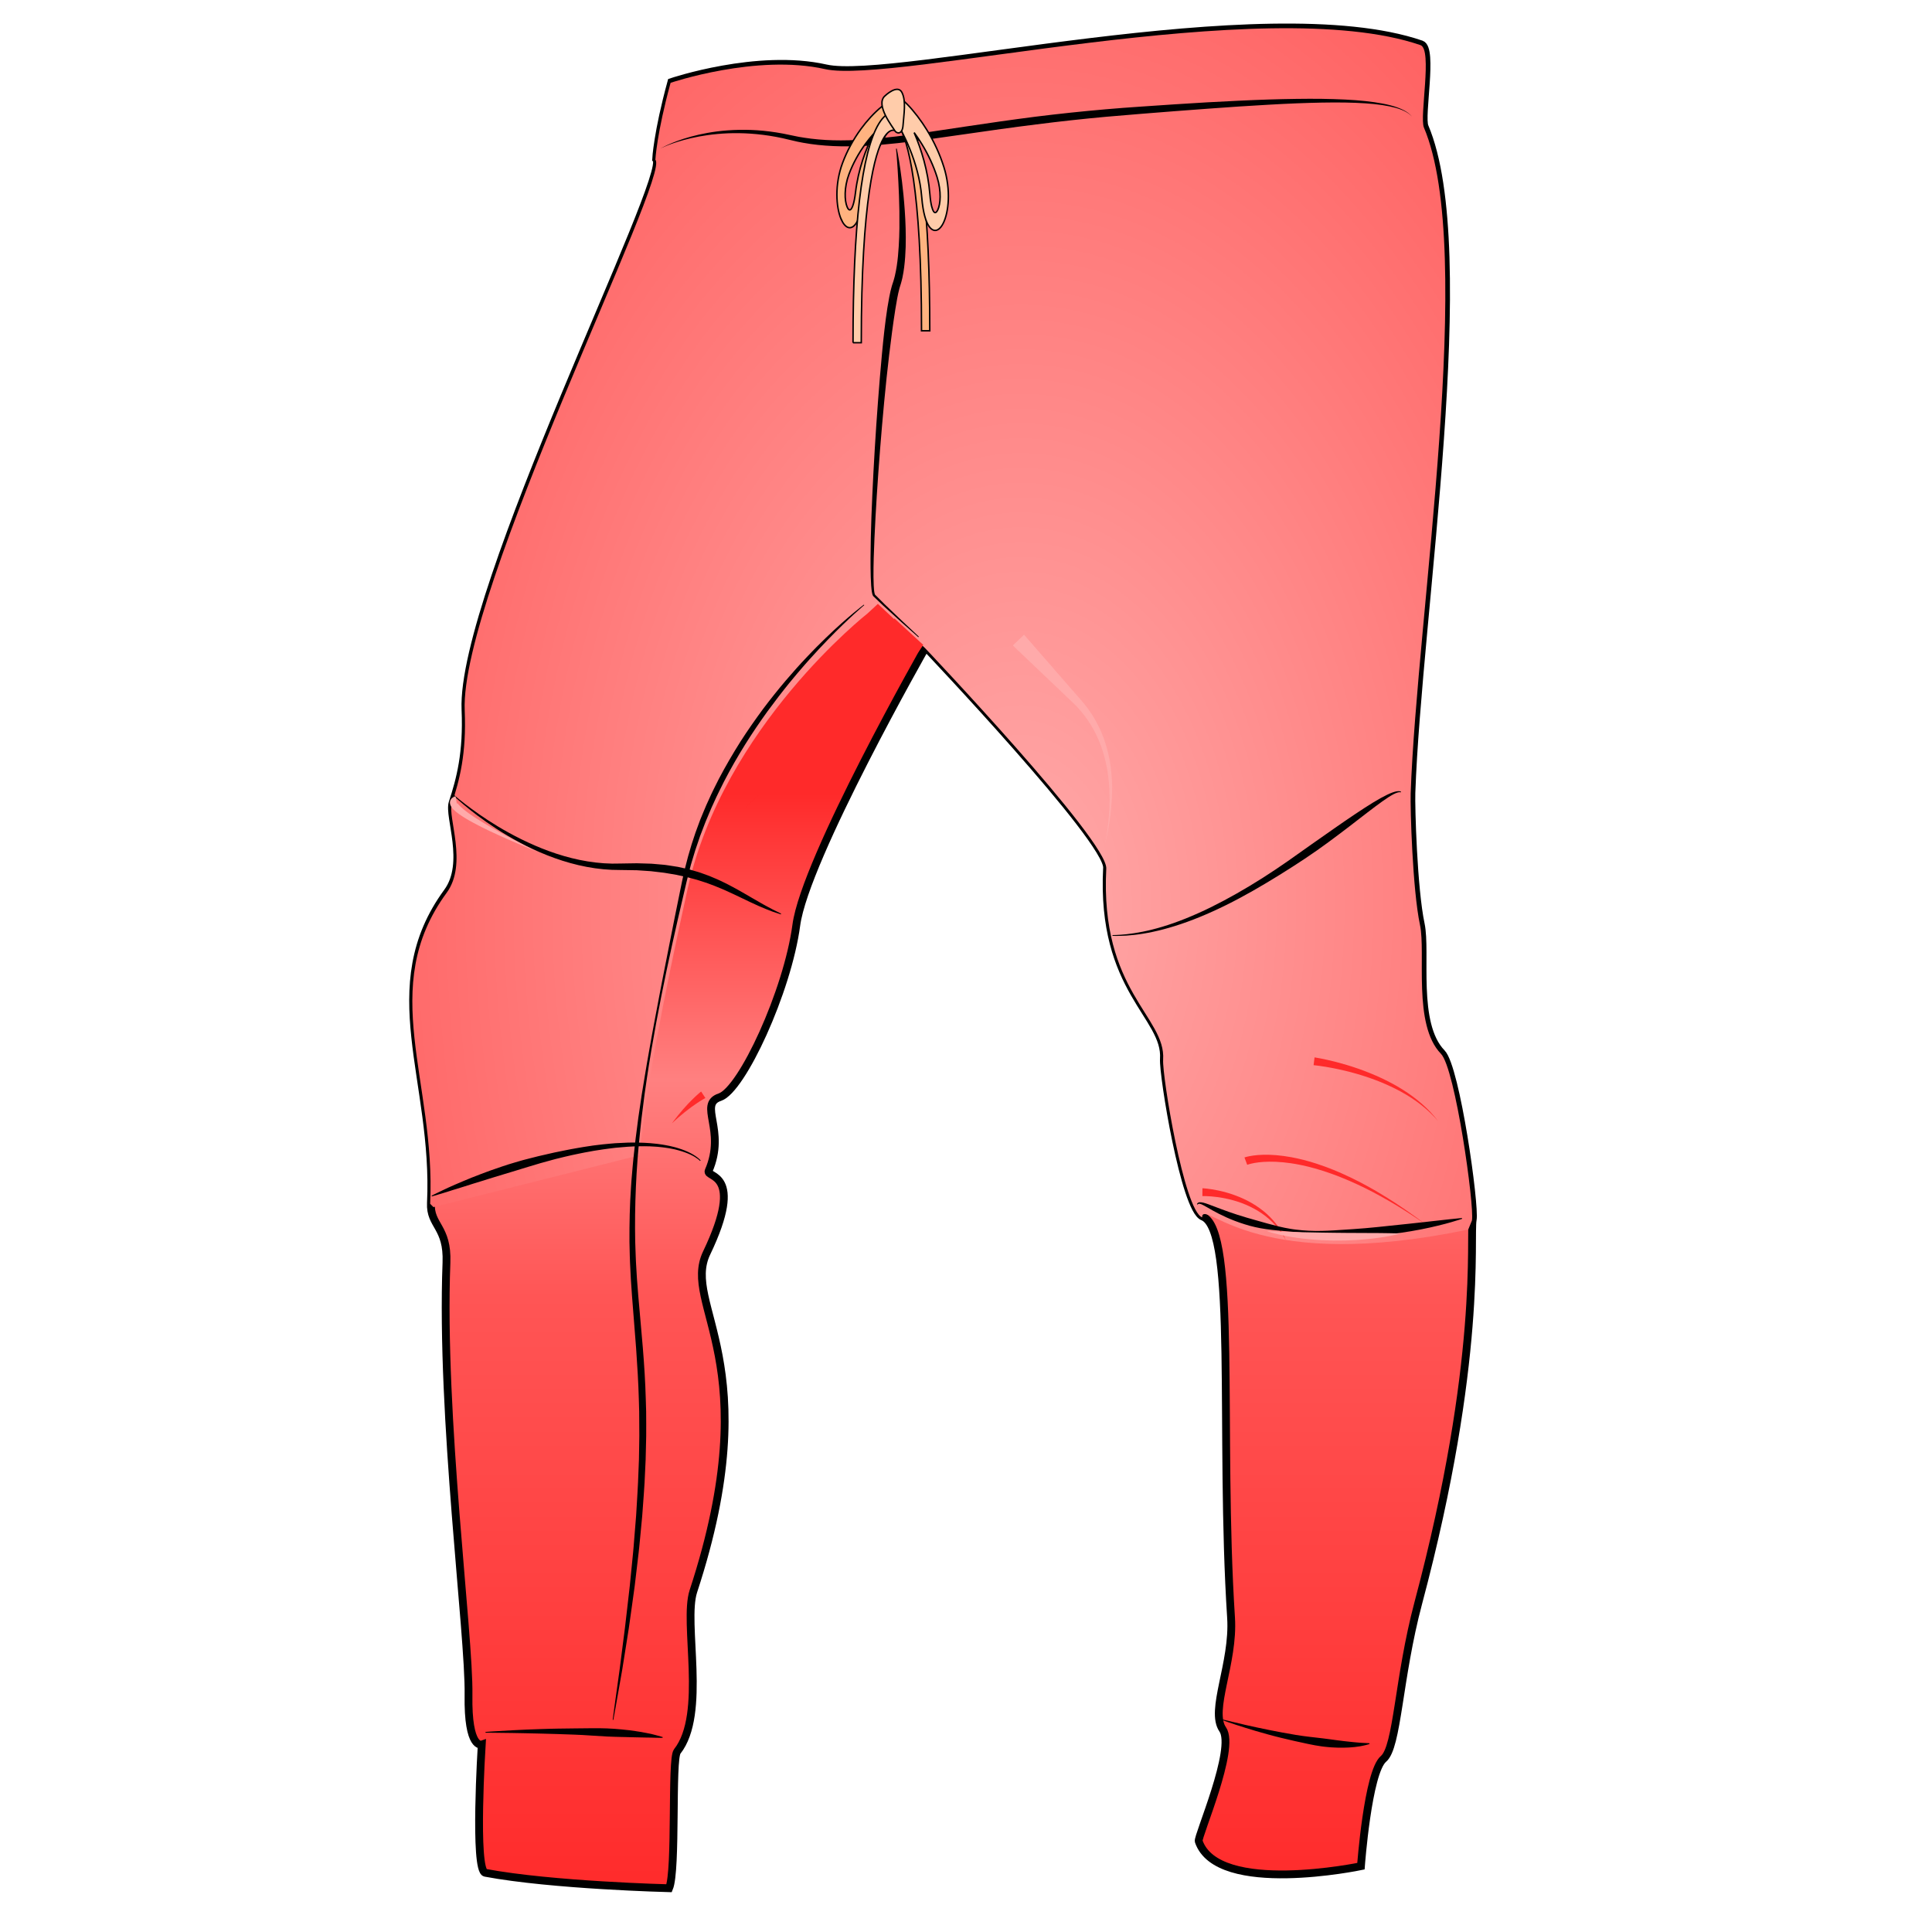 <svg cursor="default" version="1.1" viewBox="0 0 256 256" xmlns="http://www.w3.org/2000/svg">
 <defs>
  <linearGradient id="linearGradient3041" x1="-617.6" x2="-617.6" y1="4120.6" y2="1703.6" gradientTransform="matrix(.103 0 0 .103 196.55 -171.86)" gradientUnits="userSpaceOnUse">
   <stop stop-color="#ff2a2a" offset="0"/>
   <stop stop-color="#f55" offset=".324"/>
   <stop stop-color="#ff8080" offset=".44"/>
   <stop stop-color="#ff2a2a" offset=".592"/>
   <stop stop-color="#ff2a2a" offset=".84"/>
   <stop stop-color="#ff8080" offset="1"/>
  </linearGradient>
  <radialGradient id="radialGradient2655" cx="1507.7" cy="2752.2" r="684.52" gradientTransform="matrix(.159 0 0 .244 -104.46 -551.57)" gradientUnits="userSpaceOnUse">
   <stop stop-color="#faa" offset="0"/>
   <stop stop-color="#f55" offset="1"/>
  </radialGradient>
 </defs>
 <path d="m188.32 5.878c1.62 0.556-0.15 9.492 0.454 10.915 6.949 16.368-0.933 64.484-1.753 88.256-0.065 1.883 0.241 12.719 1.234 17.406 0.798 3.764-0.973 13.221 2.781 17.081 1.895 1.948 4.453 20.165 4.104 22.082-0.413 2.265 1.37 18.6-7.209 50.786-2.659 9.976-2.742 19.079-4.611 20.655-2.078 1.754-2.988 14.221-2.988 14.221s-19.006 3.99-21.498-3.304c-0.2-0.586 4.936-12.283 3.183-14.816-1.754-2.533 1.494-8.767 1.104-14.806-1.574-24.402 0.809-51.334-3.737-53.151-2.402-0.96-5.302-18.813-5.161-20.888 0.39-5.716-8.378-9.093-7.534-25.328 0.192-3.702-24.029-29.227-24.029-29.227s-15.977 28.057-17.145 36.824c-1.169 8.768-7.209 21.822-10.131 22.796-2.923 0.974 0.886 4.336-1.486 9.766-0.421 0.964 4.928 0.043-0.268 10.887-3.339 6.969 8.203 14.434-1.754 44.812-1.383 4.221 1.813 16.235-2.143 21.237-0.812 1.027-0.065 15.721-1.072 18.12 0 0-15.498-0.38-24.354-2.046-1.526-0.287-0.475-16.996-0.475-16.996s-1.868 0.653-1.753-6.575c0.128-8.065-3.707-36.774-2.922-57.279 0.183-4.78-2.202-4.883-2.058-7.897 0.78-16.279-7.056-28.589 2.189-41.21 2.828-3.861 0.099-10.035 0.685-11.824 1.023-3.127 1.948-6.585 1.705-12.333-0.662-15.613 27.378-71.074 25.264-72.966 0 0 0.169-3.45 2.017-10.201 0 0 11.405-3.862 20.464-1.817 9.059 2.046 58.145-10.306 78.899-3.18z" fill="url(#linearGradient3041)" stroke="#000" stroke-width="1.034"/>
 <path d="m194.55 162.92c-27.697 5.78-34.453-3.442-35.233-1.869l-0.035 0.253c-2.402-0.96-5.302-18.813-5.161-20.888 0.39-5.716-8.378-9.093-7.534-25.328 0.192-3.702-24.029-29.227-24.029-29.227l-6.235-5.845-1.358 1.26s-19.09 14.969-23.855 36.518c-3.448 15.592-5.459 26.395-6.381 35.281l-27.294 6.872-0.438-0.438c0.78-16.279-7.056-28.589 2.189-41.21 2.828-3.861 0.099-10.035 0.685-11.824 1.023-3.127 1.948-6.585 1.705-12.333-0.661-15.613 27.379-71.074 25.264-72.966 0 0 0.169-3.45 2.016-10.201 0 0 11.405-3.862 20.464-1.817 9.059 2.046 58.145-10.306 78.899-3.18 1.62 0.556-0.15 9.492 0.454 10.915 6.949 16.368-0.933 64.484-1.753 88.256-0.065 1.883 0.241 12.719 1.234 17.406 0.798 3.764-0.973 13.221 2.781 17.081 1.895 1.948 4.453 20.165 4.104 22.082z" fill="url(#radialGradient2655)" stroke-width=".097"/>
 <g transform="matrix(.097 0 0 .097 -19.556 -157.31)">
  <path d="m1157.9 3207.7s-0.063-0.069-0.186-0.205c-0.123-0.123-0.306-0.307-0.548-0.549-0.262-0.236-0.588-0.529-0.975-0.878-0.408-0.329-0.88-0.71-1.415-1.142-2.182-1.673-5.609-3.878-10.292-6.052-4.679-2.176-10.593-4.33-17.561-6.13-0.873-0.219-1.759-0.44-2.66-0.666-0.45-0.112-0.903-0.226-1.36-0.34-0.463-0.092-0.929-0.185-1.398-0.277-1.876-0.37-3.807-0.75-5.788-1.141-1.999-0.299-4.048-0.606-6.147-0.92-1.045-0.175-2.111-0.3-3.193-0.399-1.08-0.111-2.171-0.225-3.274-0.339s-2.216-0.23-3.341-0.347c-1.128-0.094-2.272-0.144-3.423-0.219-2.306-0.125-4.648-0.308-7.038-0.395-4.789-0.07-9.727-0.268-14.818-0.077-10.172 0.104-20.891 0.953-31.94 2.021-2.758 0.341-5.539 0.685-8.339 1.03-2.798 0.357-5.622 0.654-8.445 1.135-2.827 0.436-5.67 0.875-8.529 1.316-1.429 0.22-2.86 0.441-4.296 0.662-1.43 0.262-2.863 0.524-4.299 0.787-5.74 1.076-11.543 2.023-17.314 3.325-5.776 1.256-11.6 2.371-17.359 3.829-2.883 0.705-5.765 1.41-8.646 2.113l-4.315 1.056c-1.435 0.363-2.86 0.769-4.289 1.151-5.708 1.55-11.395 3.08-17.015 4.682-5.601 1.682-11.146 3.38-16.644 4.981-2.753 0.784-5.465 1.655-8.167 2.49-2.701 0.835-5.383 1.663-8.042 2.484-10.696 3.09-20.922 6.479-30.744 9.309-2.456 0.706-4.858 1.47-7.222 2.229-2.367 0.752-4.697 1.494-6.989 2.223-4.604 1.407-9.053 2.766-13.323 4.07-4.251 1.365-8.33 2.67-12.222 3.879-3.892 1.208-7.566 2.408-11.055 3.439-1.741 0.527-3.426 1.037-5.053 1.529-1.617 0.521-3.176 1.021-4.674 1.504-3.008 0.935-5.771 1.793-8.268 2.569-4.998 1.539-8.946 2.706-11.645 3.483-2.704 0.768-4.146 1.177-4.146 1.177l-0.393-0.986s1.339-0.671 3.852-1.929c2.517-1.248 6.219-3.053 10.958-5.296 4.749-2.217 10.477-5.014 17.193-7.865 3.338-1.479 6.93-2.95 10.697-4.558 3.773-1.59 7.728-3.303 11.907-4.949 4.19-1.624 8.554-3.315 13.072-5.066 2.269-0.85 4.576-1.714 6.919-2.591 2.341-0.884 4.72-1.774 7.157-2.61 4.853-1.73 9.863-3.439 14.99-5.167 5.1-1.813 10.418-3.339 15.796-4.983 2.699-0.789 5.421-1.584 8.163-2.384 1.372-0.396 2.749-0.794 4.13-1.193 1.386-0.385 2.79-0.728 4.19-1.095 5.604-1.463 11.296-2.867 17.022-4.313 5.76-1.321 11.566-2.652 17.395-3.99 1.458-0.33 2.911-0.683 4.375-0.994l4.407-0.9c2.938-0.6 5.88-1.199 8.821-1.8 5.859-1.296 11.798-2.252 17.677-3.346 5.87-1.139 11.788-1.927 17.628-2.841 1.461-0.222 2.92-0.443 4.375-0.664 1.462-0.182 2.921-0.361 4.376-0.542 2.911-0.349 5.808-0.694 8.687-1.039 2.873-0.38 5.754-0.578 8.605-0.835 2.852-0.246 5.682-0.491 8.49-0.734 11.26-0.656 22.158-1.176 32.509-0.82 5.171 0.028 10.199 0.441 15.056 0.722 2.427 0.192 4.809 0.479 7.146 0.707 1.168 0.126 2.327 0.228 3.471 0.371 1.142 0.168 2.271 0.334 3.39 0.498 1.118 0.165 2.224 0.327 3.318 0.488 1.095 0.148 2.175 0.322 3.236 0.545 2.124 0.411 4.199 0.813 6.221 1.205 2.004 0.484 3.957 0.956 5.854 1.415 0.474 0.115 0.944 0.23 1.412 0.344 0.462 0.137 0.92 0.271 1.375 0.406 0.91 0.27 1.805 0.535 2.687 0.796 7.039 2.13 12.987 4.606 17.658 7.085 4.682 2.465 8.085 4.9 10.253 6.74 0.532 0.475 1.001 0.894 1.407 1.256 0.387 0.385 0.712 0.709 0.975 0.97 0.255 0.283 0.448 0.497 0.578 0.642 0.116 0.142 0.175 0.214 0.175 0.214z"/>
 </g>
 <g transform="matrix(.097 0 0 .097 -19.556 -157.31)">
  <path d="m820.31 2706.4s5.622 5.112 16.138 13.252c10.528 8.103 25.867 19.356 45.373 31.075 9.745 5.861 20.516 11.847 32.188 17.581 11.677 5.717 24.212 11.283 37.509 16.113 13.286 4.842 27.312 8.996 41.793 11.991 14.475 2.998 29.41 4.822 44.344 5.076 3.732 0 7.462-0.088 11.186-0.125 3.834-0.063 7.664-0.126 11.487-0.189 3.794-0.057 7.58-0.114 11.355-0.171 3.839 0.114 7.667 0.228 11.48 0.341 1.908 0.058 3.813 0.116 5.713 0.173 0.95 0.034 1.902 0.048 2.847 0.098l2.821 0.235c3.758 0.326 7.497 0.65 11.214 0.973l2.784 0.248c0.928 0.072 1.852 0.165 2.77 0.317 1.837 0.276 3.668 0.553 5.493 0.827 3.646 0.573 7.278 1.074 10.859 1.699 3.556 0.786 7.081 1.566 10.573 2.338 1.741 0.409 3.495 0.725 5.2 1.205 1.702 0.497 3.395 0.991 5.078 1.482 1.683 0.492 3.356 0.981 5.021 1.468 1.657 0.509 3.334 0.916 4.937 1.528 3.22 1.166 6.401 2.317 9.539 3.453 0.783 0.285 1.564 0.568 2.342 0.852 0.763 0.32 1.522 0.64 2.28 0.958 1.513 0.637 3.015 1.271 4.506 1.899 2.979 1.26 5.933 2.455 8.73 3.843 2.81 1.361 5.571 2.699 8.282 4.012 2.657 1.396 5.263 2.766 7.816 4.108 10.18 5.406 19.186 10.796 27.204 15.425 3.998 2.333 7.733 4.543 11.231 6.462 3.481 1.964 6.654 3.838 9.603 5.34 2.929 1.563 5.544 2.959 7.819 4.174 2.317 1.122 4.292 2.082 5.884 2.884 3.197 1.591 4.902 2.439 4.902 2.439l-0.378 0.992s-1.817-0.594-5.224-1.707c-1.709-0.551-3.807-1.259-6.278-2.098-2.438-0.909-5.225-1.997-8.343-3.237-6.243-2.459-13.684-5.789-22.104-9.752-4.245-1.943-8.644-4.14-13.345-6.384-2.344-1.106-4.748-2.241-7.208-3.402-1.227-0.586-2.467-1.179-3.722-1.778-1.259-0.576-2.533-1.159-3.819-1.748-2.573-1.17-5.201-2.363-7.878-3.58-2.706-1.123-5.462-2.268-8.265-3.432-2.771-1.243-5.667-2.281-8.589-3.382-1.46-0.55-2.933-1.103-4.415-1.66-0.741-0.278-1.485-0.558-2.231-0.838-0.759-0.242-1.521-0.484-2.285-0.728-3.052-0.978-6.146-1.969-9.279-2.972-1.548-0.557-3.169-0.908-4.769-1.36-1.606-0.431-3.221-0.864-4.845-1.3-1.623-0.437-3.254-0.875-4.895-1.316-1.643-0.43-3.327-0.74-5-1.119-3.355-0.729-6.742-1.464-10.158-2.205-3.44-0.631-6.933-1.164-10.438-1.76-1.754-0.294-3.515-0.591-5.281-0.888-0.879-0.171-1.771-0.285-2.667-0.377l-2.687-0.31c-3.59-0.422-7.202-0.847-10.832-1.273l-2.727-0.329c-0.91-0.082-1.821-0.127-2.734-0.192-1.826-0.122-3.656-0.244-5.49-0.366-3.672-0.247-7.358-0.495-11.055-0.744-3.755-0.105-7.552-0.118-11.339-0.181-3.759-0.052-7.526-0.105-11.297-0.157-3.881-0.076-7.765-0.099-11.641-0.223-15.508-0.67-30.875-2.965-45.66-6.432-14.791-3.465-29.006-8.089-42.403-13.371-13.394-5.297-26.004-11.195-37.612-17.405-11.617-6.196-22.284-12.603-31.906-18.837-19.243-12.485-34.321-24.24-44.547-32.818-10.233-8.579-15.685-13.939-15.685-13.939z"/>
 </g>
 <g transform="matrix(.097 0 0 .097 -19.556 -157.31)">
  <path d="m1872 3970.6s3.085 0.81 8.513 2.136c5.431 1.31 13.171 3.232 22.504 5.342 4.663 1.065 9.726 2.171 15.081 3.318 5.363 1.119 11.004 2.349 16.86 3.51 5.852 1.181 11.91 2.331 18.062 3.493 6.152 1.163 12.415 2.248 18.68 3.289 3.14 0.479 6.271 0.994 9.404 1.418 3.135 0.405 6.253 0.839 9.353 1.191 6.185 0.719 12.271 1.426 18.162 2.109 2.932 0.38 5.814 0.754 8.636 1.119 2.82 0.387 5.574 0.776 8.259 1.114 1.342 0.183 2.666 0.362 3.97 0.539 1.305 0.156 2.59 0.309 3.853 0.459 1.265 0.164 2.507 0.325 3.728 0.483 1.22 0.136 2.417 0.268 3.59 0.397 2.349 0.265 4.603 0.554 6.745 0.73 2.142 0.202 4.188 0.463 6.101 0.604 1.922 0.163 3.721 0.316 5.385 0.458 1.668 0.107 3.201 0.206 4.586 0.295 2.787 0.24 4.968 0.228 6.479 0.336 1.513 0.09 2.319 0.139 2.319 0.139l0.15 1.051s-0.778 0.231-2.239 0.666c-0.732 0.219-1.641 0.465-2.714 0.751-1.072 0.308-2.312 0.595-3.709 0.854-1.402 0.273-2.955 0.576-4.646 0.906-1.701 0.232-3.542 0.482-5.509 0.75-0.493 0.067-0.995 0.135-1.504 0.204-0.509 0.044-1.025 0.089-1.55 0.135-1.05 0.088-2.13 0.179-3.238 0.271-1.108 0.075-2.252 0.188-3.415 0.237-1.165 0.042-2.357 0.086-3.575 0.131-1.218 0.041-2.464 0.091-3.731 0.107-1.266 0-2.555-0.01-3.866-0.01-1.313-0.018-2.646-0.035-4.002-0.053-1.351-0.058-2.722-0.115-4.112-0.174-1.391-0.068-2.8-0.138-4.228-0.208-1.421-0.114-2.859-0.229-4.313-0.347-2.913-0.215-5.864-0.613-8.868-0.979-6.001-0.808-12.145-1.957-18.351-3.263-6.206-1.301-12.482-2.703-18.754-4.084-6.267-1.407-12.518-2.855-18.646-4.375-6.135-1.485-12.135-3.095-17.929-4.677-5.794-1.588-11.383-3.152-16.657-4.723-5.273-1.577-10.25-3.088-14.829-4.527-4.583-1.426-8.77-2.778-12.478-3.982-3.708-1.203-6.929-2.286-9.572-3.207-5.29-1.828-8.299-2.925-8.299-2.925z"/>
 </g>
 <g transform="matrix(.097 0 0 .097 -19.556 -157.31)">
  <path d="m864.81 3987.6s3.783-0.264 10.402-0.725c6.62-0.472 16.083-0.966 27.444-1.563 5.682-0.272 11.838-0.568 18.349-0.881 6.513-0.275 13.382-0.521 20.491-0.755 7.109-0.193 14.456-0.486 21.926-0.566 7.469-0.13 15.058-0.265 22.651-0.294 7.597-0.077 15.195-0.154 22.673-0.23 7.483-0.134 14.854-0.023 21.981 0.222 7.123 0.233 14.011 0.825 20.525 1.445 6.516 0.539 12.671 1.454 18.335 2.222 5.667 0.726 10.844 1.773 15.414 2.66 2.282 0.461 4.418 0.891 6.393 1.289 1.968 0.457 3.766 0.961 5.39 1.37 3.246 0.853 5.779 1.566 7.5 2.072 1.717 0.517 2.633 0.792 2.633 0.792l-0.179 1.047s-0.958 0-2.754 0.01c-1.792-0.01-4.413-0.043-7.726-0.147-1.653-0.053-3.484-0.11-5.477-0.174-1.997-0.026-4.157-0.055-6.464-0.086-4.613-0.051-9.774-0.301-15.446-0.334-2.832-0.032-5.775-0.126-8.821-0.196-1.522-0.048-3.07-0.097-4.642-0.146-1.575-0.029-3.173-0.058-4.794-0.087-3.24-0.064-6.567-0.146-9.964-0.278-3.399-0.133-6.872-0.268-10.404-0.405-7.063-0.334-14.355-0.874-21.782-1.33-3.712-0.233-7.455-0.47-11.211-0.707-3.76-0.215-7.538-0.338-11.314-0.512-7.553-0.329-15.113-0.552-22.557-0.774-7.445-0.211-14.773-0.418-21.864-0.618-7.095-0.163-13.954-0.321-20.458-0.472-6.507-0.125-12.659-0.242-18.337-0.352-11.362-0.141-20.83-0.258-27.458-0.34-6.63-0.059-10.418-0.093-10.418-0.093z"/>
 </g>
 <g transform="matrix(.097 0 0 .097 -19.556 -157.31)">
  <path d="m1103.4 1824.8s3.495-2.087 10.452-5.22c6.954-3.114 17.375-7.317 31.15-11.078 13.752-3.773 30.845-7.24 50.742-8.673 9.941-0.73 20.569-0.979 31.762-0.565 11.192 0.41 22.942 1.548 35.092 3.473 3.029 0.53 6.09 1.066 9.182 1.607 3.083 0.588 6.178 1.275 9.314 1.918 3.087 0.635 6.205 1.275 9.349 1.922 0.79 0.159 1.581 0.319 2.374 0.479 0.785 0.128 1.571 0.258 2.358 0.387 1.575 0.259 3.156 0.52 4.745 0.781 12.771 1.987 26.173 3.203 39.966 3.556 27.616 0.757 56.809-1.755 86.907-5.347 30.114-3.614 61.152-8.643 92.786-13.295 15.815-2.361 31.77-4.711 47.802-7 16.039-2.259 32.152-4.474 48.292-6.525 32.288-4.029 64.665-7.423 96.584-10.188 7.977-0.735 15.936-1.297 23.848-1.941 7.907-0.561 15.774-1.119 23.594-1.673 15.641-1.056 31.092-2.097 46.289-3.122 30.398-2.027 59.812-3.652 87.722-4.952 27.908-1.34 54.324-2.193 78.727-2.506 12.2-0.161 23.897-0.213 35.024-0.056 11.127 0.164 21.683 0.482 31.597 0.978 19.826 0.959 37.098 2.788 51.133 5.467 7.019 1.323 13.215 2.918 18.482 4.688 5.254 1.805 9.596 3.734 12.876 5.722 3.298 1.957 5.546 3.882 6.923 5.287 0.706 0.69 1.179 1.27 1.494 1.657 0.32 0.384 0.482 0.579 0.482 0.579s-0.172-0.187-0.51-0.555c-0.334-0.372-0.833-0.924-1.568-1.575-1.438-1.329-3.756-3.122-7.104-4.891-3.329-1.799-7.705-3.489-12.971-5.012-5.286-1.47-11.465-2.782-18.46-3.817-13.991-2.086-31.184-3.148-50.914-3.487-19.736-0.309-42.022 0.166-66.323 1.111-12.15 0.484-24.805 1.114-37.898 1.867-13.095 0.742-26.633 1.53-40.545 2.458-27.827 1.829-57.156 4.082-87.505 6.364-30.332 2.336-61.733 4.866-93.492 7.623-31.776 2.869-64.001 6.391-96.161 10.503-16.089 1.982-32.161 4.129-48.168 6.322-16.004 2.224-31.94 4.508-47.756 6.808-15.814 2.323-31.523 4.563-47.073 6.667-15.548 2.118-30.94 4.101-46.138 5.759-30.37 3.367-60.059 5.27-88.265 3.974-14.098-0.655-27.775-2.076-40.896-4.481-1.644-0.316-3.28-0.631-4.91-0.944-0.814-0.157-1.626-0.313-2.437-0.47-0.791-0.181-1.58-0.362-2.367-0.543-3.158-0.736-6.288-1.467-9.389-2.189-3.053-0.71-6.068-1.465-9.074-2.12-3.016-0.61-6.001-1.215-8.957-1.813-23.728-4.384-45.967-5.632-65.595-4.852-19.642 0.805-36.674 3.48-50.455 6.673-13.786 3.217-24.377 6.779-31.444 9.57-7.078 2.777-10.673 4.69-10.673 4.69z"/>
 </g>
 <g transform="matrix(.097 0 0 .097 -19.556 -157.31)">
  <path d="m1382.2 2448.4s-4.855 3.999-13.558 11.974c-8.701 7.966-21.3 19.838-36.592 35.664-7.656 7.901-15.972 16.801-24.817 26.671-2.198 2.479-4.441 5.008-6.728 7.586-2.245 2.614-4.533 5.279-6.863 7.992-1.166 1.355-2.342 2.723-3.529 4.103-1.164 1.399-2.338 2.811-3.522 4.233-2.361 2.853-4.793 5.727-7.207 8.695-9.655 11.876-19.551 24.807-29.694 38.64-10.015 13.927-20.185 28.822-30.162 44.762-9.928 15.967-19.736 32.924-29.045 50.914-4.458 9.09-9.204 18.231-13.435 27.791-1.089 2.375-2.183 4.76-3.28 7.152-1.12 2.384-2.063 4.854-3.108 7.29-1.022 2.446-2.048 4.902-3.078 7.365-0.994 2.478-2.148 4.903-3.06 7.433-1.921 5.022-3.855 10.078-5.801 15.168l-0.731 1.91-0.661 1.938c-0.439 1.293-0.879 2.589-1.32 3.887-0.882 2.596-1.766 5.2-2.654 7.813-0.446 1.306-0.894 2.613-1.341 3.922l-0.677 1.965-0.601 1.99c-0.799 2.658-1.6 5.323-2.404 7.997s-1.611 5.356-2.419 8.045l-0.604 2.02-0.522 2.044c-0.349 1.363-0.698 2.729-1.047 4.097-0.701 2.736-1.404 5.479-2.109 8.229-0.697 2.765-1.461 5.477-2.083 8.292-1.302 5.596-2.612 11.22-3.927 16.871-2.626 11.304-5.278 22.715-7.952 34.222-10.54 46.039-20.773 93.785-29.791 142.55-4.516 24.383-8.697 49.026-12.42 73.833-0.896 6.207-1.794 12.42-2.692 18.637l-0.672 4.663-0.595 4.675-1.187 9.354c-0.791 6.236-1.582 12.477-2.373 18.718l-2.018 18.764c-5.37 50.043-7.569 100.33-6.604 149.74 0.481 12.348 0.715 24.65 1.571 36.87 0.179 3.056 0.357 6.108 0.536 9.156 0.094 1.513 0.167 3.073 0.279 4.544l0.355 4.574c0.473 6.096 0.944 12.176 1.415 18.236 2.031 24.164 4.326 48.071 6.268 71.67 1.899 23.598 3.399 46.871 4.007 69.689 0.168 5.704 0.336 11.377 0.502 17.018 0.032 5.643 0.064 11.253 0.095 16.83-0.015 5.575 0.082 11.119-0.026 16.623-0.125 5.504-0.249 10.973-0.372 16.404-0.129 5.43-0.258 10.824-0.386 16.179-0.252 5.349-0.502 10.659-0.75 15.929-0.52 10.538-0.875 20.927-1.744 31.104-0.75 10.186-1.487 20.198-2.21 30.026-0.931 9.807-1.844 19.429-2.738 28.855-0.459 4.711-0.913 9.373-1.362 13.984-0.21 2.308-0.467 4.597-0.747 6.87-0.269 2.275-0.536 4.537-0.801 6.786-1.063 8.994-2.101 17.78-3.113 26.347-0.506 4.282-1.005 8.51-1.498 12.681-0.574 4.16-1.14 8.264-1.698 12.309-1.124 8.09-2.216 15.946-3.274 23.56-1.077 7.61-2.039 14.986-3.113 22.085-1.121 7.092-2.201 13.929-3.239 20.497-2.092 13.132-4.014 25.193-5.749 36.089-3.826 21.727-6.833 38.797-8.882 50.437-2.102 11.628-3.222 17.829-3.222 17.829l-0.878-0.145s0.845-6.245 2.43-17.953c1.625-11.699 4.009-28.857 7.043-50.696 1.391-10.934 2.931-23.038 4.607-36.217 0.847-6.587 1.728-13.441 2.641-20.553 0.885-7.114 1.682-14.499 2.572-22.12 0.874-7.621 1.776-15.487 2.705-23.585 0.462-4.049 0.932-8.155 1.407-12.318 0.414-4.17 0.832-8.396 1.256-12.676 0.849-8.561 1.719-17.341 2.609-26.329 0.223-2.247 0.447-4.507 0.672-6.779 0.236-2.271 0.45-4.559 0.616-6.861 0.367-4.603 0.738-9.256 1.113-13.958 0.763-9.401 1.542-18.999 2.336-28.78 0.587-9.792 1.185-19.768 1.793-29.914 0.7-10.144 0.994-20.471 1.435-30.952 0.208-5.241 0.418-10.521 0.63-15.841 0.088-5.32 0.176-10.68 0.265-16.075 0.083-5.396 0.167-10.827 0.25-16.294 0.066-5.467-0.071-10.969-0.096-16.504-0.031-5.535-0.063-11.104-0.095-16.704-0.16-5.599-0.32-11.229-0.481-16.891-0.578-22.648-2.097-45.757-3.7-69.276-1.723-23.512-3.804-47.446-5.627-71.759-0.416-6.064-0.833-12.147-1.251-18.247l-0.314-4.578c-0.106-1.583-0.161-3.084-0.243-4.632-0.152-3.073-0.305-6.151-0.458-9.232-0.74-12.319-0.906-24.728-1.207-37.175-0.129-24.904 0.39-50.012 2.136-75.135 0.304-6.289 0.957-12.558 1.462-18.841l0.804-9.423c0.264-3.143 0.52-6.286 0.89-9.42 1.403-12.539 2.592-25.111 4.341-37.613l2.414-18.773c0.922-6.239 1.844-12.477 2.766-18.711l1.384-9.348 0.692-4.671 0.771-4.657c1.025-6.207 2.05-12.41 3.073-18.607 1.909-12.416 4.225-24.736 6.353-37.05 2.064-12.326 4.452-24.554 6.678-36.761 2.229-12.208 4.57-24.342 6.887-36.418 1.158-6.039 2.313-12.063 3.465-18.069 1.177-6.001 2.351-11.986 3.521-17.953 4.717-23.864 9.376-47.438 13.96-70.627 2.353-11.578 4.687-23.06 6.999-34.433 1.16-5.685 2.314-11.343 3.462-16.973 1.172-5.646 2.541-11.245 3.814-16.822 5.395-22.242 12.074-43.678 19.94-64.019l0.704-1.918 0.769-1.888c0.517-1.256 1.033-2.509 1.548-3.761 1.037-2.5 2.07-4.992 3.1-7.475 1.053-2.472 2.003-4.979 3.13-7.397 1.105-2.428 2.206-4.847 3.303-7.256 4.261-9.699 9.016-18.982 13.625-28.139 9.54-18.151 19.566-35.236 29.702-51.305 10.258-15.995 20.758-30.868 31.041-44.781 5.251-6.875 10.298-13.624 15.491-19.96 5.071-6.433 10.226-12.492 15.157-18.413 10.022-11.708 19.613-22.477 28.817-32.12 2.263-2.445 4.547-4.777 6.769-7.072 2.231-2.286 4.377-4.557 6.54-6.713 4.313-4.324 8.436-8.435 12.433-12.251 15.873-15.385 29.013-26.749 38.086-34.34 9.106-7.555 14.177-11.328 14.177-11.328z"/>
 </g>
 <g stroke="#000" stroke-width=".195">
  <path d="m111.43 28.985c-0.644-1.55-0.853-4.521 0.21-7.382 0.592-1.592 1.415-3.116 2.447-4.529 1.515-2.074 4.063-4.483 4.906-3.612l0.981 1.014-0.962 1.094c-3e-3 0.003-0.257 0.293-0.641 0.819-1.004 1.374-3.398 5.071-3.954 9.706-0.256 2.135-0.703 3.122-1.033 3.573-9e-5 0-9e-5 0 0 0-0.636 0.871-1.421 0.596-1.953-0.685zm3.244-9.918c-0.917 1.255-1.67 2.642-2.179 4.012-0.664 1.788-0.595 3.499-0.249 4.331 0.101 0.244 0.307 0.602 0.552 0.267 0.134-0.183 0.384-0.709 0.56-2.172 0.37-3.087 1.357-5.728 2.387-7.765-0.345 0.385-0.705 0.826-1.071 1.326z" fill="#ffb380"/>
  <path d="m113.03 45.41c0-15.515 1.15-25.278 3.417-29.018 1.228-2.026 2.333-1.41 2.38-1.383l-0.287 2.278 0.143-1.139-0.134 1.144c-0.028-0.013-0.682-0.322-1.481 1.047-1.1 1.885-2.945 7.908-2.945 27.071h-1.095z" fill="#fca"/>
  <path d="m123.2 43.832c0-15.515-1.15-25.278-3.417-29.019-1.228-2.026-2.334-1.41-2.38-1.383l0.287 2.278-0.144-1.139 0.134 1.144c0.028-0.014 0.682-0.322 1.481 1.047 1.1 1.885 2.945 7.908 2.945 27.071z" fill="#ffb380"/>
  <path d="m123.03 29.881c-0.312-0.509-0.719-1.571-0.894-3.744-0.378-4.718-2.624-8.824-3.573-10.371-0.363-0.592-0.605-0.926-0.608-0.929l-0.918-1.261 1.016-0.838c0.873-0.72 3.321 2.131 4.753 4.465 0.975 1.59 1.738 3.254 2.267 4.945 0.952 3.039 0.63 5.963-0.07 7.395-0.579 1.182-1.372 1.318-1.973 0.337zm-1.9-12.306c0.95 2.212 1.833 5.018 2.085 8.16 0.119 1.49 0.349 2.057 0.475 2.263 0.232 0.377 0.45 0.056 0.561-0.168 0.376-0.769 0.51-2.461-0.084-4.361-0.455-1.455-1.154-2.971-2.02-4.383-0.345-0.563-0.687-1.067-1.017-1.511z" fill="#fca"/>
  <path d="m117.26 12.707s1.662-1.606 2.249-0.459c0.588 1.147 0.243 2.95 0.152 4.327-0.091 1.377-0.911 1.114-1.109 0.721-0.198-0.393-2.63-3.409-1.293-4.589z" fill="#fca"/>
 </g>
 <path d="m119.83 87.326s-3.312-2.2-1.315-5.386l3.816 3.503s-1.526 2.663-2.501 1.883z" fill="#ff2a2a" stroke-width=".097"/>
 <g transform="matrix(.097 0 0 .097 -19.556 -157.31)">
  <path d="m1456.1 2492.2s-8.141-7.234-22.387-19.894c-7.12-6.338-15.673-14.132-25.474-23.103-2.411-2.299-4.899-4.671-7.461-7.113-1.282-1.223-2.581-2.462-3.899-3.718-0.659-0.629-1.323-1.262-1.99-1.898l-0.25-0.239c-0.245-0.289-0.128-0.158-0.21-0.258l-0.105-0.137c-0.147-0.196-0.411-0.664-0.53-0.936-0.232-0.533-0.395-1.037-0.541-1.535-0.533-1.967-0.808-3.873-1.048-5.81-0.233-1.933-0.41-3.881-0.553-5.849-0.285-3.936-0.463-7.952-0.59-12.051-0.478-16.393-0.292-34.113 0.098-52.849 0.393-18.734 1.164-38.474 2.07-58.886 1.852-40.824 4.456-84.335 7.742-127.81 1.607-21.742 3.442-43.471 5.419-64.863 1.998-21.394 4.252-42.428 7.375-62.777 0.811-5.085 1.67-10.129 2.64-15.137 0.974-5.018 2.046-9.966 3.523-14.979 0.178-0.625 0.391-1.264 0.586-1.893l0.581-1.728c0.376-1.162 0.75-2.321 1.123-3.477 0.414-1.188 0.637-2.225 0.937-3.315 0.276-1.091 0.591-2.13 0.841-3.254 1.024-4.498 1.947-9 2.604-13.523 1.384-9.026 2.181-17.971 2.698-26.65 0.563-8.683 0.85-17.115 0.95-25.224 0.074-8.108 0.066-15.894-0.035-23.303-0.105-7.41-0.37-14.439-0.565-21.053-0.241-6.611-0.513-12.801-0.827-18.522-0.293-5.723-0.579-10.982-0.895-15.729-0.322-4.747-0.61-8.986-0.86-12.675-0.29-3.686-0.536-6.82-0.736-9.362-0.409-5.089-0.752-7.767-0.751-7.767l1.043-0.195s0.625 2.682 1.553 7.714c0.94 5.034 2.186 12.437 3.539 21.894 0.675 4.729 1.385 9.971 2.093 15.688 0.688 5.719 1.362 11.912 2.035 18.539 1.262 13.26 2.439 28.263 2.901 44.708 0.228 8.223 0.285 16.807 0.064 25.716-0.287 8.905-0.847 18.135-2.036 27.646-0.568 4.755-1.382 9.584-2.399 14.467-0.252 1.223-0.605 2.499-0.909 3.752-0.32 1.242-0.617 2.575-0.988 3.688-0.355 1.161-0.712 2.326-1.069 3.494l-0.563 1.76c-0.157 0.543-0.327 1.069-0.476 1.63-1.228 4.433-2.203 9.214-3.145 14.036-0.922 4.839-1.749 9.777-2.53 14.774-3.163 19.998-5.837 40.88-8.411 62.11-2.557 21.238-4.762 42.877-6.847 64.529-4.072 43.315-7.466 86.712-10.06 127.43-1.307 20.357-2.343 40.048-3.204 58.72-0.826 18.67-1.423 36.34-1.33 52.608 0.031 4.065 0.114 8.042 0.304 11.908 0.095 1.932 0.223 3.835 0.404 5.695 0.182 1.854 0.417 3.693 0.822 5.331 0.106 0.398 0.224 0.778 0.352 1.098 0.079 0.142 0.013 0.098 0.124 0.28l0.102 0.139c-0.012-0.01 0.171 0.216-1e-3 0.017l0.242 0.243c0.647 0.646 1.289 1.288 1.927 1.924 1.276 1.275 2.535 2.533 3.776 3.772 2.484 2.481 4.896 4.891 7.233 7.227 4.755 4.609 9.281 8.865 13.425 12.832 4.151 3.964 7.949 7.62 11.431 10.871 13.892 13.04 21.829 20.491 21.829 20.491z"/>
 </g>
 <g transform="matrix(.097 0 0 .097 -19.556 -157.31)" fill="#ff2a2a">
  <path d="m1423.6 2554.2s-13.055 10.571-32.636 26.429c-4.885 3.979-10.178 8.288-15.776 12.846-5.584 4.575-11.473 9.399-17.565 14.39-6.088 4.996-12.378 10.159-18.771 15.406-6.363 5.28-12.828 10.644-19.292 16.007-6.453 5.378-12.956 10.7-19.268 16.04-6.32 5.331-12.54 10.578-18.56 15.656-6.015 5.083-11.865 9.959-17.289 14.719-5.455 4.728-10.612 9.198-15.373 13.324-4.759 4.129-9.158 7.878-12.891 11.375-3.778 3.454-7.072 6.464-9.785 8.943-5.428 4.962-8.53 7.797-8.53 7.797s2.986-2.955 8.213-8.125c2.615-2.587 5.79-5.728 9.433-9.331 3.602-3.652 7.848-7.57 12.442-11.886 4.599-4.315 9.58-8.99 14.849-13.934 5.241-4.978 10.895-10.082 16.709-15.403 5.819-5.316 11.833-10.81 17.943-16.392 6.104-5.591 12.392-11.167 18.633-16.8 6.253-5.62 12.506-11.24 18.662-16.771 6.185-5.498 12.271-10.909 18.161-16.146 5.895-5.231 11.593-10.289 16.998-15.084 5.418-4.779 10.54-9.298 15.269-13.469 18.961-16.636 31.602-27.727 31.602-27.727z" fill="#ff2a2a"/>
 </g>
 <g transform="matrix(.097 0 0 .097 -19.556 -157.31)" fill="#ff2a2a">
  <path d="m1165.2 3121.7s-0.201 0.108-0.577 0.311c-0.398 0.208-0.863 0.482-1.518 0.848-0.641 0.357-1.424 0.794-2.349 1.373-0.92 0.562-1.958 1.196-3.09 1.889-1.119 0.733-2.33 1.528-3.611 2.369-1.296 0.825-2.626 1.756-3.993 2.735-1.376 0.974-2.798 1.979-4.243 3.002-1.411 1.074-2.845 2.166-4.279 3.258-1.427 1.104-2.888 2.177-4.272 3.296-1.372 1.136-2.723 2.254-4.03 3.336-1.311 1.086-2.579 2.135-3.78 3.13-1.195 1.006-2.266 2.018-3.287 2.921-4.064 3.654-6.774 6.091-6.774 6.091s2.227-2.892 5.567-7.229c0.846-1.079 1.728-2.283 2.727-3.497 1.01-1.206 2.075-2.479 3.177-3.795 1.106-1.32 2.249-2.685 3.41-4.07 1.177-1.374 2.436-2.712 3.664-4.085 1.241-1.364 2.482-2.729 3.705-4.072 1.27-1.303 2.521-2.586 3.73-3.826 1.206-1.251 2.386-2.448 3.556-3.538 1.158-1.106 2.252-2.152 3.263-3.118 1.048-0.94 2.009-1.802 2.86-2.566 0.835-0.764 1.635-1.43 2.299-1.979 0.653-0.539 1.166-0.963 1.515-1.252 0.333-0.268 0.512-0.41 0.512-0.41z" fill="#ff2a2a"/>
 </g>
 <g transform="matrix(.097 0 0 .097 -19.556 -157.31)">
  <path d="m825.73 2720.1s-0.031 0-0.091 0.012c0.021 0 0.105-0.023 0.115-0.031-0.02 0-0.12 0.01-0.12 0-0.038-0.01 0.045-0.027 0.064-0.087 0.112-0.072 0.183-0.174 0.368-0.409 0.047-0.111 0.147-0.24 0.222-0.401 0.062-0.167 0.093-0.336 0.146-0.477 0.032-0.38 0.062-0.507-0.027-0.67 0.017 0.011 0.02 0.022 7e-3 0.042 2e-3 0.017-0.036 0-0.01 0.052l0.062 0.141c0.039 0.097 0.072 0.198 0.099 0.309 0.085 0.146 0.172 0.295 0.26 0.448 0.097 0.158 0.151 0.31 0.281 0.49 0.133 0.182 0.269 0.368 0.407 0.557 0.142 0.191 0.267 0.385 0.426 0.587 0.177 0.203 0.356 0.41 0.539 0.62 1.442 1.693 3.462 3.611 5.843 5.577 2.346 1.996 5.1 4.037 8.042 6.162 1.475 1.06 3.039 2.104 4.613 3.197 1.607 1.06 3.25 2.142 4.919 3.242 3.377 2.159 6.893 4.369 10.521 6.54 1.801 1.104 3.637 2.188 5.49 3.264s3.696 2.184 5.572 3.24c7.476 4.272 15.027 8.442 22.165 12.253 3.555 1.932 7.027 3.734 10.31 5.463 3.279 1.737 6.399 3.342 9.282 4.82 5.754 2.979 10.58 5.403 13.958 7.104 3.376 1.702 5.306 2.675 5.306 2.675s-1.999-0.822-5.496-2.26c-3.499-1.437-8.499-3.484-14.47-6.016-2.991-1.254-6.23-2.617-9.639-4.1-3.412-1.475-7.021-3.01-10.724-4.667-7.431-3.262-15.313-6.854-23.154-10.569-1.966-0.915-3.907-1.889-5.855-2.827s-3.883-1.89-5.789-2.865c-3.831-1.909-7.567-3.875-11.176-5.809-1.794-0.994-3.559-1.971-5.286-2.929-1.711-1.002-3.398-1.951-5.02-2.937-3.24-1.979-6.291-3.895-9.047-5.892-2.77-1.958-5.256-3.94-7.411-6.09-0.269-0.269-0.534-0.532-0.794-0.791-0.259-0.278-0.51-0.585-0.757-0.87-0.246-0.291-0.487-0.576-0.724-0.856-0.236-0.285-0.463-0.646-0.685-0.96-0.218-0.326-0.432-0.646-0.641-0.961-0.204-0.384-0.397-0.766-0.579-1.143-0.378-0.662-0.657-1.737-0.872-2.59-0.14-1.106-0.222-2.131 0.062-3.331 0.096-0.566 0.295-1.105 0.543-1.622 0.236-0.522 0.5-0.996 0.805-1.375 0.606-0.845 1.221-1.36 1.809-1.833 0.549-0.383 1.095-0.731 1.529-0.93 0.908-0.458 1.568-0.642 2.049-0.785 0.263-0.073 0.542-0.13 0.693-0.162 0.071-0.015 0.106-0.022 0.106-0.022z" fill="#faa"/>
 </g>
 <g transform="matrix(.097 0 0 .097 -19.556 -157.31)">
  <path d="m1721.3 2899.1s0.437-0.01 1.282-0.029c0.843-0.03 2.106-0.028 3.731-0.111 3.252-0.113 8.04-0.4 14.091-1.039 6.048-0.676 13.372-1.686 21.679-3.345 8.309-1.637 17.596-3.92 27.57-6.93 9.975-3.005 20.634-6.746 31.706-11.204 11.068-4.467 22.584-9.568 34.268-15.327 23.37-11.513 47.541-25.317 71.021-40.233 11.715-7.5 23.301-15.208 34.527-23.064 11.229-7.853 22.2-15.698 32.85-23.258 10.681-7.515 20.989-14.82 30.875-21.619 4.934-3.418 9.731-6.743 14.374-9.96 4.685-3.169 9.21-6.231 13.556-9.171 4.343-2.949 8.564-5.699 12.595-8.296 4.036-2.589 7.859-5.063 11.536-7.269 3.664-2.224 7.132-4.256 10.374-6.084 3.253-1.81 6.304-3.382 9.1-4.735 5.598-2.687 10.294-4.358 13.728-4.822 1.708-0.245 3.094-0.155 4.002 0.062 0.914 0.215 1.34 0.507 1.344 0.478l-0.414 0.979c-0.01 0.024-0.362-0.146-1.126-0.19-0.76-0.041-1.926 0.041-3.419 0.502-1.49 0.458-3.299 1.203-5.357 2.265-2.059 1.068-4.362 2.443-6.908 4.056-2.543 1.623-5.306 3.515-8.28 5.639-2.985 2.106-6.182 4.441-9.563 6.993-3.379 2.562-6.974 5.289-10.764 8.162-3.774 2.909-7.743 5.967-11.885 9.157-4.145 3.199-8.461 6.531-12.929 9.981-4.501 3.415-9.154 6.945-13.938 10.575-9.56 7.282-19.801 14.766-30.526 22.341-10.761 7.526-22.055 15.069-33.696 22.488s-23.525 14.873-35.597 22.025c-12.037 7.207-24.234 14.157-36.427 20.665-12.179 6.532-24.396 12.538-36.388 17.979-11.996 5.433-23.781 10.281-35.145 14.37-11.358 4.1-22.273 7.488-32.468 10.158-10.192 2.675-19.66 4.64-28.111 5.986-8.445 1.381-15.877 2.114-22.001 2.52-6.129 0.385-10.944 0.469-14.238 0.442-1.647 0.015-2.895-0.041-3.743-0.048-0.846-0.016-1.282-0.023-1.282-0.023z"/>
 </g>
 <g transform="matrix(.103 0 0 .103 196.55 -171.86)" fill="#ff2a2a">
  <g transform="matrix(.95 0 0 .95 -2106.7 141.89)">
   <path d="m1837.2 3216.1s0.143 0.01 0.418 0.021c0.286 0.018 0.712 0.044 1.267 0.079 1.07 0.073 2.604 0.209 4.541 0.426 3.868 0.445 9.341 1.215 15.792 2.623 3.23 0.673 6.692 1.567 10.332 2.56 3.623 1.063 7.431 2.212 11.287 3.646 3.875 1.375 7.797 3.021 11.726 4.791 3.898 1.847 7.825 3.785 11.588 6.023 3.802 2.16 7.437 4.604 10.928 7.102 1.74 1.257 3.392 2.611 5.058 3.887 1.602 1.365 3.176 2.719 4.705 4.063 1.47 1.419 2.931 2.789 4.321 4.168 1.335 1.432 2.642 2.833 3.914 4.196 1.189 1.432 2.347 2.825 3.467 4.172 1.101 1.358 2.057 2.759 3.029 4.052 0.989 1.282 1.817 2.597 2.613 3.838 0.786 1.247 1.585 2.394 2.237 3.532 1.266 2.302 2.444 4.257 3.273 5.943 1.627 3.383 2.557 5.315 2.557 5.315s-1.074-1.852-2.954-5.093c-0.952-1.608-2.276-3.461-3.698-5.633-0.73-1.073-1.609-2.146-2.479-3.313-0.877-1.161-1.788-2.387-2.86-3.572-1.055-1.196-2.093-2.491-3.273-3.736-1.193-1.229-2.428-2.5-3.696-3.808-1.339-1.229-2.715-2.492-4.121-3.783-1.455-1.234-2.977-2.453-4.498-3.712-1.592-1.172-3.209-2.363-4.847-3.569-1.708-1.107-3.392-2.285-5.159-3.364-3.546-2.141-7.204-4.21-11.007-5.995-3.76-1.862-7.663-3.423-11.513-4.895-3.882-1.397-7.732-2.675-11.523-3.696-3.771-1.08-7.48-1.889-10.991-2.632-3.529-0.672-6.869-1.266-9.974-1.664-6.198-0.858-11.392-1.178-14.992-1.313-1.8-0.061-3.207-0.075-4.143-0.066-0.448 0.01-0.792 0.012-1.023 0.016-0.244 0.01-0.369 0.01-0.369 0.01z" fill="#ff2a2a"/>
  </g>
  <g transform="matrix(.95 0 0 .95 -2106.7 141.89)">
   <path d="m1894.1 3174.4s0.299-0.099 0.88-0.29c0.34-0.113 0.65-0.194 1.063-0.313 0.409-0.12 0.872-0.242 1.388-0.367 2.078-0.515 5.072-1.167 8.865-1.66 3.792-0.505 8.384-0.896 13.627-1.036 5.242-0.11 11.127 0.078 17.498 0.586 6.37 0.532 13.203 1.502 20.366 2.771 1.78 0.361 3.586 0.728 5.413 1.099 0.912 0.188 1.83 0.375 2.754 0.564 0.916 0.219 1.837 0.439 2.763 0.66 1.852 0.443 3.723 0.891 5.611 1.343 1.871 0.513 3.76 1.031 5.664 1.554 0.952 0.261 1.907 0.523 2.867 0.786 0.956 0.272 1.904 0.583 2.862 0.875 1.912 0.593 3.839 1.189 5.776 1.79 3.851 1.267 7.724 2.619 11.616 4.001 1.929 0.734 3.865 1.472 5.809 2.212 1.941 0.741 3.896 1.463 5.813 2.29 1.926 0.802 3.855 1.606 5.786 2.411l2.896 1.209 2.86 1.294c7.652 3.389 15.18 7.032 22.495 10.784 3.633 1.926 7.273 3.762 10.797 5.709 3.512 1.967 6.98 3.91 10.393 5.82 3.381 1.964 6.666 3.96 9.901 5.877 3.25 1.893 6.351 3.873 9.374 5.791 3.019 1.924 5.984 3.748 8.797 5.598 2.799 1.871 5.503 3.68 8.099 5.415 5.227 3.415 9.847 6.797 14.004 9.697 2.066 1.468 4.022 2.81 5.791 4.108 1.762 1.306 3.381 2.506 4.843 3.589l9.185 6.809s-3.436-2.341-9.448-6.436c-1.502-1.023-3.166-2.157-4.977-3.391-1.816-1.226-3.824-2.487-5.944-3.87-4.266-2.729-9.005-5.916-14.353-9.113-2.655-1.626-5.421-3.319-8.283-5.072-2.876-1.73-5.902-3.429-8.982-5.225-3.085-1.787-6.246-3.635-9.554-5.387-3.293-1.777-6.636-3.631-10.07-5.446-3.462-1.761-6.981-3.552-10.544-5.364-3.571-1.792-7.253-3.467-10.924-5.23-7.392-3.425-14.976-6.729-22.655-9.769l-2.87-1.163-2.9-1.078c-1.933-0.716-3.863-1.431-5.79-2.145-1.918-0.739-3.868-1.371-5.804-2.023-1.936-0.649-3.866-1.298-5.788-1.943-3.871-1.202-7.717-2.375-11.53-3.464-1.916-0.511-3.819-1.019-5.71-1.522-0.946-0.246-1.884-0.514-2.826-0.742-0.944-0.219-1.886-0.437-2.822-0.654-1.873-0.434-3.73-0.864-5.569-1.291-1.851-0.365-3.684-0.727-5.496-1.084-0.906-0.18-1.808-0.357-2.703-0.534-0.9-0.146-1.796-0.293-2.686-0.438-1.778-0.288-3.535-0.572-5.268-0.854-6.952-0.944-13.538-1.612-19.615-1.876-6.075-0.239-11.631-0.194-16.514 0.104-4.879 0.327-9.08 0.858-12.479 1.448-3.403 0.58-5.979 1.261-7.663 1.749-0.428 0.12-0.793 0.232-1.093 0.336-0.298 0.099-0.589 0.188-0.723 0.243-0.371 0.139-0.563 0.21-0.563 0.21z" fill="#ff2a2a"/>
  </g>
  <g transform="matrix(.95 0 0 .95 -2106.7 141.89)">
   <path d="m1989 3038.9s0.768 0.122 2.208 0.352c1.422 0.234 3.479 0.603 6.085 1.104 2.602 0.512 5.751 1.149 9.34 1.963 3.591 0.803 7.623 1.771 11.998 2.908s9.092 2.445 14.046 3.938c2.481 0.728 5.008 1.559 7.6 2.363 2.572 0.873 5.216 1.709 7.872 2.659 2.659 0.942 5.364 1.886 8.073 2.933 2.722 1.002 5.45 2.09 8.193 3.201 2.757 1.072 5.478 2.308 8.236 3.467 2.738 1.209 5.468 2.471 8.193 3.732 5.414 2.611 10.785 5.306 15.94 8.203 1.288 0.725 2.571 1.445 3.849 2.162 1.276 0.717 2.509 1.5 3.753 2.239 1.239 0.749 2.47 1.493 3.692 2.231 1.198 0.78 2.387 1.555 3.566 2.322 1.175 0.773 2.353 1.519 3.494 2.294 1.129 0.796 2.247 1.585 3.354 2.364 1.102 0.786 2.207 1.539 3.269 2.325 1.05 0.804 2.087 1.599 3.109 2.382 1.021 0.783 2.028 1.555 3.021 2.315 0.961 0.802 1.906 1.592 2.836 2.368 1.86 1.551 3.668 3.031 5.297 4.58 1.643 1.53 3.271 2.933 4.717 4.379 1.439 1.45 2.804 2.826 4.086 4.119 0.32 0.323 0.636 0.642 0.945 0.953 0.294 0.328 0.583 0.651 0.867 0.968 0.566 0.634 1.113 1.245 1.638 1.831 1.048 1.173 2.012 2.25 2.881 3.223 3.261 4.072 5.123 6.398 5.123 6.398s-1.986-2.216-5.462-6.094l-4.776-4.776c-0.299-0.298-0.603-0.602-0.912-0.911-0.326-0.293-0.656-0.592-0.992-0.895-1.344-1.211-2.772-2.5-4.278-3.858-1.511-1.352-3.205-2.653-4.912-4.075-1.692-1.439-3.565-2.806-5.487-4.233-0.96-0.715-1.936-1.441-2.927-2.18-1.021-0.697-2.059-1.403-3.11-2.12-1.051-0.716-2.115-1.44-3.193-2.175-1.089-0.718-2.223-1.399-3.35-2.112-1.131-0.707-2.274-1.421-3.429-2.143-1.167-0.701-2.369-1.371-3.567-2.066-1.2-0.69-2.411-1.386-3.631-2.087-1.243-0.659-2.495-1.323-3.755-1.992-1.264-0.658-2.514-1.359-3.808-1.994s-2.595-1.271-3.9-1.912c-5.218-2.563-10.639-4.914-16.088-7.178-2.744-1.088-5.487-2.176-8.237-3.21-2.771-0.986-5.497-2.047-8.26-2.946-2.747-0.939-5.478-1.855-8.199-2.688-2.706-0.876-5.409-1.653-8.061-2.429-2.649-0.785-5.285-1.459-7.845-2.172-2.582-0.646-5.093-1.32-7.559-1.896-4.922-1.188-9.599-2.208-13.926-3.078-4.327-0.872-8.306-1.596-11.837-2.181-3.53-0.596-6.614-1.042-9.149-1.396-2.535-0.344-4.525-0.586-5.869-0.731-1.326-0.136-2.034-0.209-2.034-0.209z" fill="#ff2a2a"/>
  </g>
 </g>
 <g transform="matrix(.097 0 0 .097 -19.556 -157.31)" fill="#ff8080">
  <path d="m1600.5 2488.8s13.26 15.222 33.149 38.055c9.944 11.416 21.546 24.735 33.978 39.006 3.122 3.581 6.297 7.222 9.51 10.908 0.811 0.918 1.623 1.839 2.438 2.763 0.824 0.978 1.682 1.954 2.48 2.939 1.609 1.962 3.19 3.962 4.72 6.014 6.124 8.198 11.56 17.093 16.044 26.415 4.493 9.317 8.092 19.022 10.771 28.772 2.702 9.747 4.522 19.525 5.644 29.029 2.259 19.026 1.789 36.887 0.403 52.003-1.393 15.135-3.666 27.58-5.439 36.229-0.892 4.326-1.66 7.708-2.2 10.01-0.548 2.3-0.841 3.526-0.841 3.526s0.23-1.239 0.662-3.563c0.423-2.325 1.02-5.739 1.691-10.097 1.332-8.709 2.969-21.217 3.59-36.273 0.62-15.036 0.179-32.67-2.962-51.101-1.56-9.207-3.808-18.594-6.882-27.842-3.052-9.253-6.965-18.35-11.676-26.977-4.701-8.633-10.255-16.756-16.394-24.164-1.532-1.854-3.111-3.656-4.713-5.42-0.796-0.887-1.604-1.713-2.398-2.569-0.849-0.87-1.695-1.737-2.539-2.601-3.509-3.347-6.975-6.653-10.384-9.905-13.704-13.053-26.495-25.236-37.459-35.678-21.927-20.885-36.545-34.809-36.545-34.809z" fill="#faa"/>
 </g>
 <g transform="matrix(.097 0 0 .097 -19.556 -157.31)">
  <path d="m1836.7 3266.7s0.037-0.084 0.109-0.248c0.037-0.082 0.082-0.185 0.137-0.307 0.029-0.063 0.05-0.126 0.094-0.2 0.059-0.08 0.122-0.166 0.189-0.258 0.269-0.395 0.688-0.771 1.261-1.09 0.584-0.293 1.322-0.506 2.105-0.547 3.178-0.153 7.129 1.156 11.946 2.864 4.832 1.714 10.524 3.982 17.069 6.432 6.541 2.458 13.928 5.107 22.063 7.728 8.124 2.664 17.023 5.184 26.458 7.842 9.433 2.658 19.405 5.587 29.899 8.131 5.252 1.232 10.625 2.4 16.112 3.291 1.373 0.216 2.751 0.433 4.132 0.65 1.387 0.179 2.776 0.359 4.17 0.539 2.79 0.346 5.602 0.628 8.43 0.855 11.307 0.97 22.862 1.053 34.381 0.524 2.877-0.142 5.755-0.284 8.63-0.427 2.87-0.183 5.737-0.365 8.6-0.549 5.714-0.372 11.406-0.743 17.053-1.111 11.285-0.74 22.369-1.739 33.08-2.82 10.711-1.121 21.063-2.205 30.881-3.232 4.914-0.517 9.694-1.02 14.318-1.506 4.629-0.471 9.101-0.946 13.388-1.468 2.149-0.227 4.254-0.448 6.311-0.664 2.055-0.238 4.063-0.47 6.02-0.696 3.921-0.438 7.641-0.854 11.136-1.244 3.501-0.387 6.777-0.748 9.807-1.082 3.029-0.346 5.813-0.668 8.34-0.908 5.041-0.528 9.008-0.956 11.722-1.202 2.718-0.231 4.168-0.354 4.168-0.354l0.217 1.039s-1.384 0.451-3.979 1.297c-2.604 0.806-6.415 2.039-11.313 3.408-2.445 0.707-5.165 1.434-8.126 2.229-2.957 0.824-6.178 1.602-9.621 2.434-3.441 0.838-7.104 1.745-10.995 2.549-3.883 0.85-7.97 1.729-12.253 2.559-8.563 1.656-17.882 3.279-27.787 4.688-9.912 1.35-20.407 2.527-31.316 3.154-10.9 0.695-22.186 1.111-33.656 1.205-2.867-0.012-5.746-0.023-8.634-0.036-2.888-0.093-5.783-0.187-8.685-0.281-2.898-0.172-5.802-0.345-8.709-0.518-2.902-0.216-5.807-0.433-8.712-0.648-11.609-0.982-23.166-2.119-34.542-3.139-5.691-0.512-11.338-1.021-16.917-1.522-2.798-0.208-5.569-0.505-8.339-0.695-2.765-0.25-5.51-0.498-8.231-0.744-10.892-1.041-21.466-2.364-31.284-4.668-4.916-1.114-9.647-2.426-14.171-3.866-4.534-1.403-8.858-2.944-12.979-4.496-8.231-3.135-15.583-6.494-21.935-9.729-6.357-3.229-11.722-6.331-16.078-8.857-4.354-2.471-7.821-4.429-10.122-4.82-1.127-0.234-1.89 0.063-2.258 0.364-0.056 0.033-0.108 0.065-0.157 0.095-0.05 0.045-0.096 0.111-0.139 0.159-0.085 0.103-0.157 0.188-0.214 0.257-0.115 0.139-0.174 0.208-0.174 0.208z"/>
 </g>
 <g transform="matrix(.097 0 0 .097 -19.556 -157.31)">
  <path d="m1932.1 3303.5s0.726 0.025 2.085 0.073c1.349 0.079 3.349 0.08 5.861 0.211 5.024 0.157 12.202 0.381 20.815 0.65 2.147 0.057 4.383 0.116 6.697 0.178 2.313 0.068 4.697 0.169 7.157 0.195 2.458 0.039 4.976 0.14 7.551 0.209 2.576 0.053 5.208 0.106 7.884 0.161 5.348 0.108 10.874 0.222 16.489 0.335 5.613 0.084 11.316 0.168 17.019 0.252 5.704 0.051 11.408 0.061 17.025 0.172 2.809-0.022 5.595-0.018 8.35 0.011 2.755 0.021 5.477 0.027 8.155 0.087 5.354-0.029 10.537-0.01 15.458 0.051 2.462 0.067 4.854 0.035 7.17 0.035 2.318 0.012 4.559 0.023 6.708 0.035 4.304 0.034 8.263 0.182 11.766 0.166 3.505 0.019 6.571 0.113 9.098 0.175 2.524 0.043 4.521 0.174 5.878 0.221 1.36 0.076 2.086 0.117 2.086 0.117s-0.704 0.171-2.025 0.49c-1.324 0.29-3.262 0.777-5.742 1.274-2.479 0.516-5.49 1.162-8.957 1.813-3.463 0.703-7.395 1.246-11.686 1.885-4.294 0.582-8.946 1.308-13.891 1.773-4.941 0.481-10.16 0.968-15.566 1.378-2.705 0.172-5.457 0.292-8.243 0.429-2.786 0.144-5.607 0.265-8.452 0.36-5.69 0.128-11.475 0.137-17.259 0.142-5.782-0.176-11.567-0.242-17.254-0.587-2.844-0.152-5.663-0.342-8.447-0.538-2.785-0.166-5.533-0.428-8.232-0.703-2.7-0.276-5.356-0.501-7.949-0.818-2.592-0.339-5.128-0.639-7.592-0.989-4.931-0.646-9.57-1.48-13.847-2.218-4.269-0.83-8.173-1.591-11.613-2.416-3.445-0.766-6.421-1.602-8.87-2.248-2.449-0.666-4.352-1.279-5.649-1.69-1.298-0.414-1.978-0.671-1.978-0.671z" fill="#faa"/>
 </g>
</svg>
